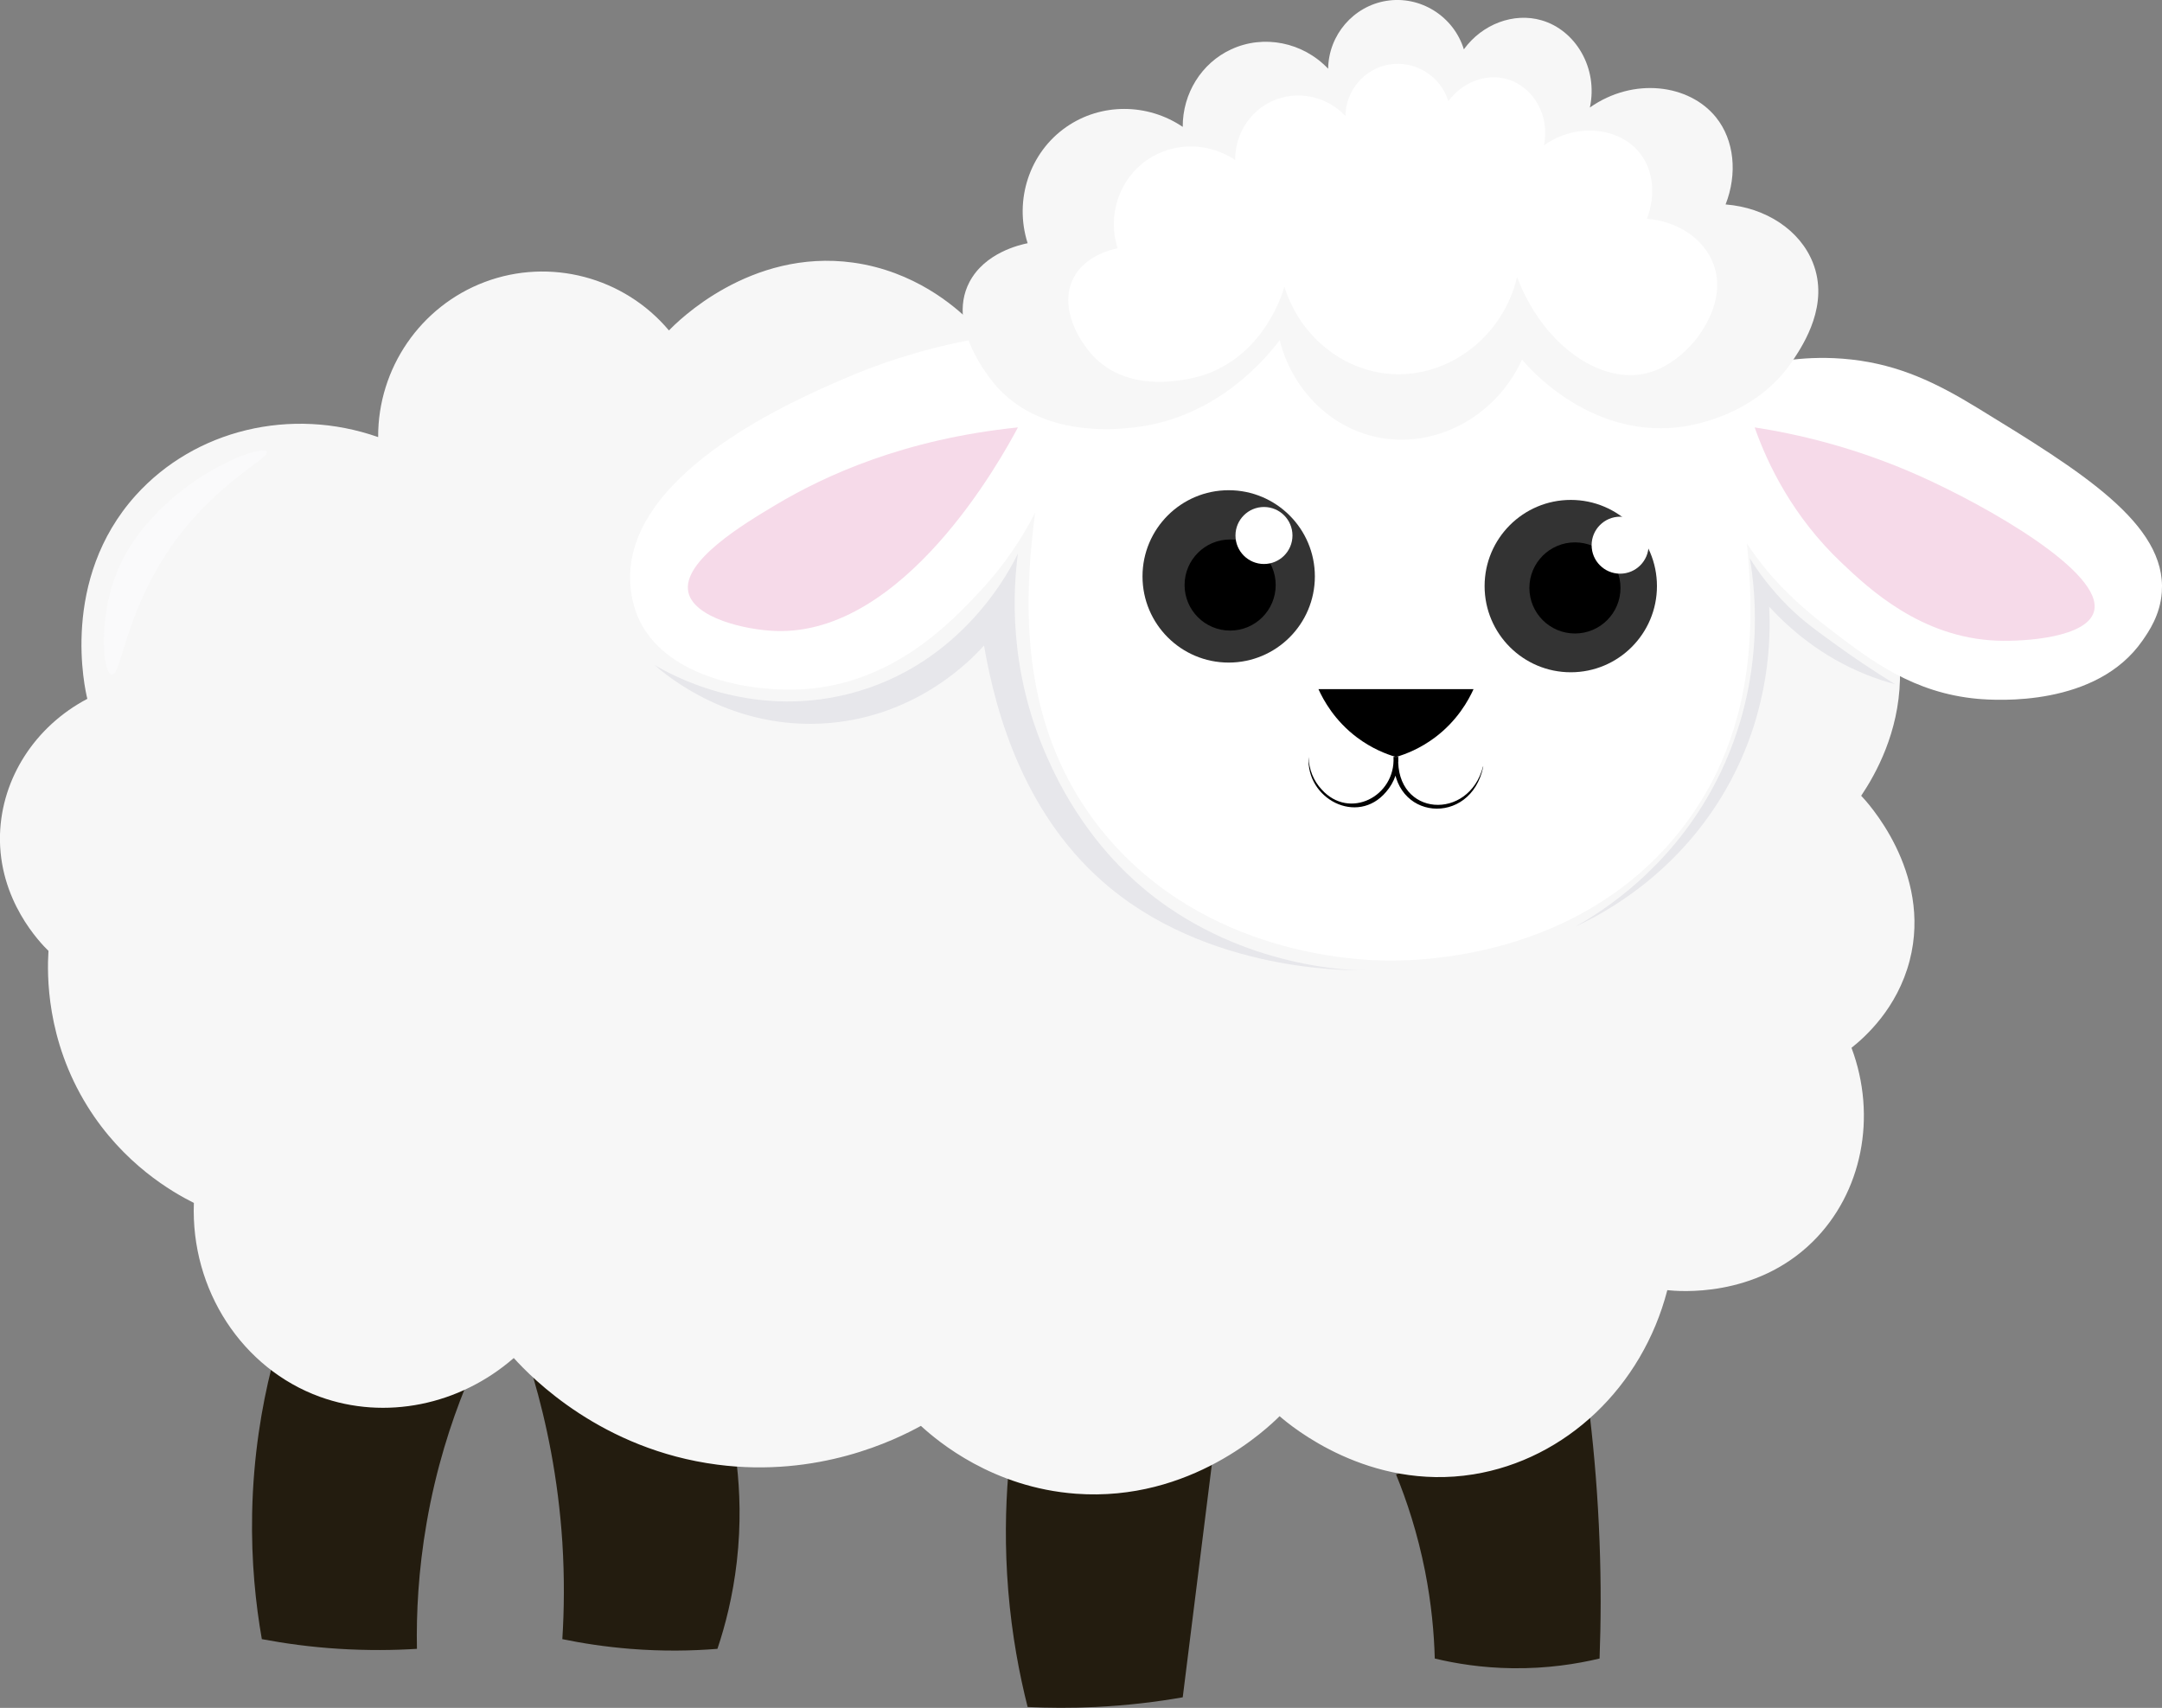 <?xml version="1.0" encoding="UTF-8"?>
<svg id="Layer_2" data-name="Layer 2" xmlns="http://www.w3.org/2000/svg" viewBox="0 0 223.03 176.18">
  <rect x="0" y="0" width="223.03" height="176.18" fill="#808080" stroke="none"/>
  <defs>
    <style>
      .cls-1 {
        fill: #fff;
      }

      .cls-2 {
        fill: #e7e7eb;
      }

      .cls-3 {
        fill: #231c0f;
      }

      .cls-4 {
        fill: #fafafb;
      }

      .cls-5 {
        fill: #f6dae9;
      }

      .cls-6 {
        fill: #333;
      }

      .cls-7 {
        fill: #f7f7f7;
      }
    </style>
  </defs>
  <g id="Layer_1-2" data-name="Layer 1">
    <g>
      <path class="cls-3" d="M28.01,141.09c-.99,3.96-1.88,9.05-2,15-.1,5.02.37,9.42,1,13,2.35.44,5.03.82,8,1,2.94.18,5.63.15,8,0-.07-3.64.14-8.05,1-13,.97-5.61,2.51-10.32,4-14"/>
      <path class="cls-3" d="M55.01,142.09c1.35,4.62,2.57,10.36,3,17,.23,3.63.19,6.99,0,10,2.07.43,4.42.79,7,1,3.37.27,6.4.21,9,0,.8-2.38,1.59-5.42,2-9,.45-3.93.3-7.34,0-10"/>
      <path class="cls-3" d="M104.01,152.09c-.28,3.41-.37,7.46,0,12,.38,4.61,1.15,8.65,2,12,2.15.1,4.49.12,7,0,3.31-.16,6.33-.53,9-1l3-24"/>
      <path class="cls-3" d="M144.01,152.09c1.1,2.69,2.22,6.05,3,10,.66,3.36.93,6.41,1,9,2.12.51,4.83.96,8,1,3.62.05,6.69-.45,9-1,.14-3.75.16-7.76,0-12-.17-4.63-.53-8.98-1-13"/>
      <path class="cls-7" d="M110.01,38.09c-4.36-1.86-7.79-3.72-10-5-1.54-1.5-5.67-5.12-12-6-10.65-1.47-18.17,6.13-19,7-4.64-5.52-12.28-7.53-19-5-6.62,2.49-11.03,8.89-11,16-9-3.16-18.9-.76-25,6-7.85,8.71-5.24,20.05-5,21C3.63,74.92.17,80.27,0,86.09c-.19,6.79,4.22,11.24,5,12-.15,2.42-.25,9.14,4,16,3.72,6,8.78,8.89,11,10-.34,8.99,5,17.1,13,20,6.73,2.44,14.41.88,20-4,1.89,2.08,9.07,9.45,21,11,10.43,1.36,18.34-2.54,21-4,1.78,1.63,7.42,6.37,16,7,11.85.87,19.79-6.79,21-8,1.18,1.02,9.18,7.74,20,6,9.52-1.54,17.41-9.01,20-19,1.11.12,9.06.86,15-5,5.09-5.02,6.66-12.89,4-20,1.4-1.11,4.72-4.06,6-9,2.38-9.19-4.54-16.53-5-17,1.54-2.3,3.87-6.53,4-12,.22-9.15-5.83-15.73-7-17-14.7-15.99-42.36.61-79-15Z"/>
      <path class="cls-1" d="M120.01,22.09c-10.29,8.35-11.91,20.73-13,29-1.08,8.22-3.02,22.97,7,35,10.31,12.38,25.84,12.96,29,13,3.4.04,19.55-.19,30-13,9.17-11.23,7.78-24.56,7-32-.79-7.55-2.46-23.57-16-33-12.86-8.96-31.89-8.83-44,1Z"/>
      <path class="cls-1" d="M110.01,44.09c-.86,3.68-3.04,10.66-9,17-2.84,3.03-8.81,9.38-18,10-5.34.36-14.05-1.07-17-7-.21-.43-1.12-2.34-1-5,.5-10.69,17.01-17.84,22-20,3.3-1.43,7.65-2.97,13-4"/>
      <path class="cls-1" d="M176.01,43.09c.07,1.42.29,3.54,1,6,2.49,8.6,8.78,13.54,12,16,3.99,3.05,8.38,6.4,15,7,2.05.18,12.26.82,17-6,.66-.95,1.83-2.63,2-5,.51-7.05-8.35-12.48-19-19-4.23-2.59-8.05-4.44-13-5-2.48-.28-4.57-.16-6,0"/>
      <path class="cls-7" d="M106.01,25.09c-.87.18-4.42,1-6,4-2.58,4.92,2.76,10.75,3,11,4.75,5.04,12.17,4.21,14,4,8.7-.98,13.84-7.46,15-9,1.28,5.06,5.17,8.97,10,10,5.92,1.26,12.27-2,15-8,.53.65,6.74,7.98,16,7,.95-.1,8.05-.96,12-7,1.06-1.61,3.72-5.68,2-10-1.33-3.35-4.84-5.67-9-6,1.23-3.14.92-6.63-1-9-2.75-3.4-8.49-4.17-13-1,.87-4.07-1.48-7.99-5-9-2.84-.82-6.09.37-8,3-1.06-3.43-4.51-5.57-8-5-3.39.55-5.95,3.51-6,7-2.61-2.75-6.66-3.55-10-2-3.06,1.41-5.02,4.55-5,8-3.65-2.47-8.44-2.47-12,0-3.79,2.62-5.43,7.52-4,12Z"/>
      <circle class="cls-1" cx="125.95" cy="58.95" r="11.45"/>
      <circle class="cls-1" cx="162.56" cy="59.95" r="11.45"/>
      <path d="M136.01,71.09h16c-.51,1.13-1.67,3.26-4,5-1.5,1.12-2.97,1.7-4,2-1.03-.3-2.5-.88-4-2-2.33-1.74-3.49-3.87-4-5Z"/>
      <path d="M153.01,79.09c-1.28,6.25-9.52,5.58-9.25-1.02,0,0,.49,0,.49,0,.06,1.31-.4,2.64-1.26,3.62-2.98,3.53-8.3.69-7.99-3.61.01,1.25.5,2.47,1.34,3.36,2.86,3.19,7.64.7,7.41-3.35,0,0,.49,0,.49,0-.27,6.19,7.29,6.61,8.75.98h0Z"/>
      <path class="cls-5" d="M105.01,44.09c-11.77,1.21-19.92,4.97-25,8-3.25,1.94-9.7,5.8-9,9,.58,2.65,5.85,3.89,9,4,13.26.47,23.27-17.76,25-21Z"/>
      <path class="cls-5" d="M181.01,44.09c4.21.65,10.26,1.99,17,5,6.94,3.1,19.12,9.99,18,14-.74,2.66-7.04,3.11-10,3-7.84-.3-13.23-5.38-16-8-5.08-4.8-7.67-10.22-9-14Z"/>
      <circle class="cls-6" cx="126.75" cy="59.46" r="8.89"/>
      <circle class="cls-6" cx="162.04" cy="60.46" r="8.89"/>
      <circle cx="126.9" cy="60.35" r="4.7"/>
      <circle cx="162.47" cy="60.65" r="4.7"/>
      <circle class="cls-1" cx="130.39" cy="55.24" r="2.94"/>
      <circle class="cls-1" cx="167.13" cy="56.24" r="2.94"/>
      <path class="cls-1" d="M115.31,25.61c-.66.13-3.35.75-4.55,3.03-1.57,3,.5,6.61,2.27,8.34,4.26,4.15,11.18,1.71,11.47,1.6,5.96-2.2,7.79-8.26,8-9,1.58,5.08,6,8.66,11,9,5.89.4,11.53-3.78,13-10,2.66,6.97,8.39,10.87,13,10,3.35-.63,5.55-3.68,5.69-3.88.62-.88,2.9-4.11,1.52-7.58-1.01-2.54-3.67-4.3-6.82-4.55.93-2.38.7-5.02-.76-6.82-2.08-2.58-6.44-3.16-9.86-.76.66-3.09-1.13-6.06-3.79-6.82-2.16-.62-4.62.28-6.07,2.27-.8-2.6-3.42-4.22-6.07-3.79-2.57.42-4.51,2.66-4.55,5.31-1.98-2.09-5.05-2.69-7.58-1.52-2.32,1.07-3.81,3.45-3.79,6.07-2.77-1.87-6.4-1.87-9.1,0-2.87,1.99-4.12,5.7-3.03,9.1Z"/>
      <path class="cls-2" d="M105.01,57.09c-.48,3.61-1.06,11.86,3,21,1.1,2.49,4.58,10.06,12.5,15.5,9.89,6.8,20.5,6.52,20.5,6.5,0-.03-15.29.73-26.5-8.5-8.73-7.19-11.76-17.8-13-25-1.17,1.31-6.72,7.23-16,8-10.03.83-16.83-4.97-18-6,1.6.95,9.74,5.58,20,3,11.84-2.97,16.84-13.11,17.5-14.5Z"/>
      <path class="cls-2" d="M180.51,57.59c.8,1.29,2.09,3.11,4,5,1.45,1.43,2.67,2.32,5,4,1.46,1.06,3.49,2.45,6,4-.96-.26-1.96-.58-3-1-4.61-1.85-7.88-4.7-10-7,.16,3.21.09,10.37-4,18-5.11,9.53-13.21,13.71-16,15,2.99-1.68,9.48-5.87,14-14,5.89-10.6,4.54-20.86,4-24Z"/>
      <path class="cls-4" d="M11.51,69.59c-.85-.14-1.25-4.79,0-9,1.24-4.16,3.73-6.73,5-8,4.59-4.61,10.58-6.67,11-6,.42.67-5.32,3.17-10,10-4.67,6.83-4.99,13.17-6,13Z"/>
    </g>
  </g>
</svg>